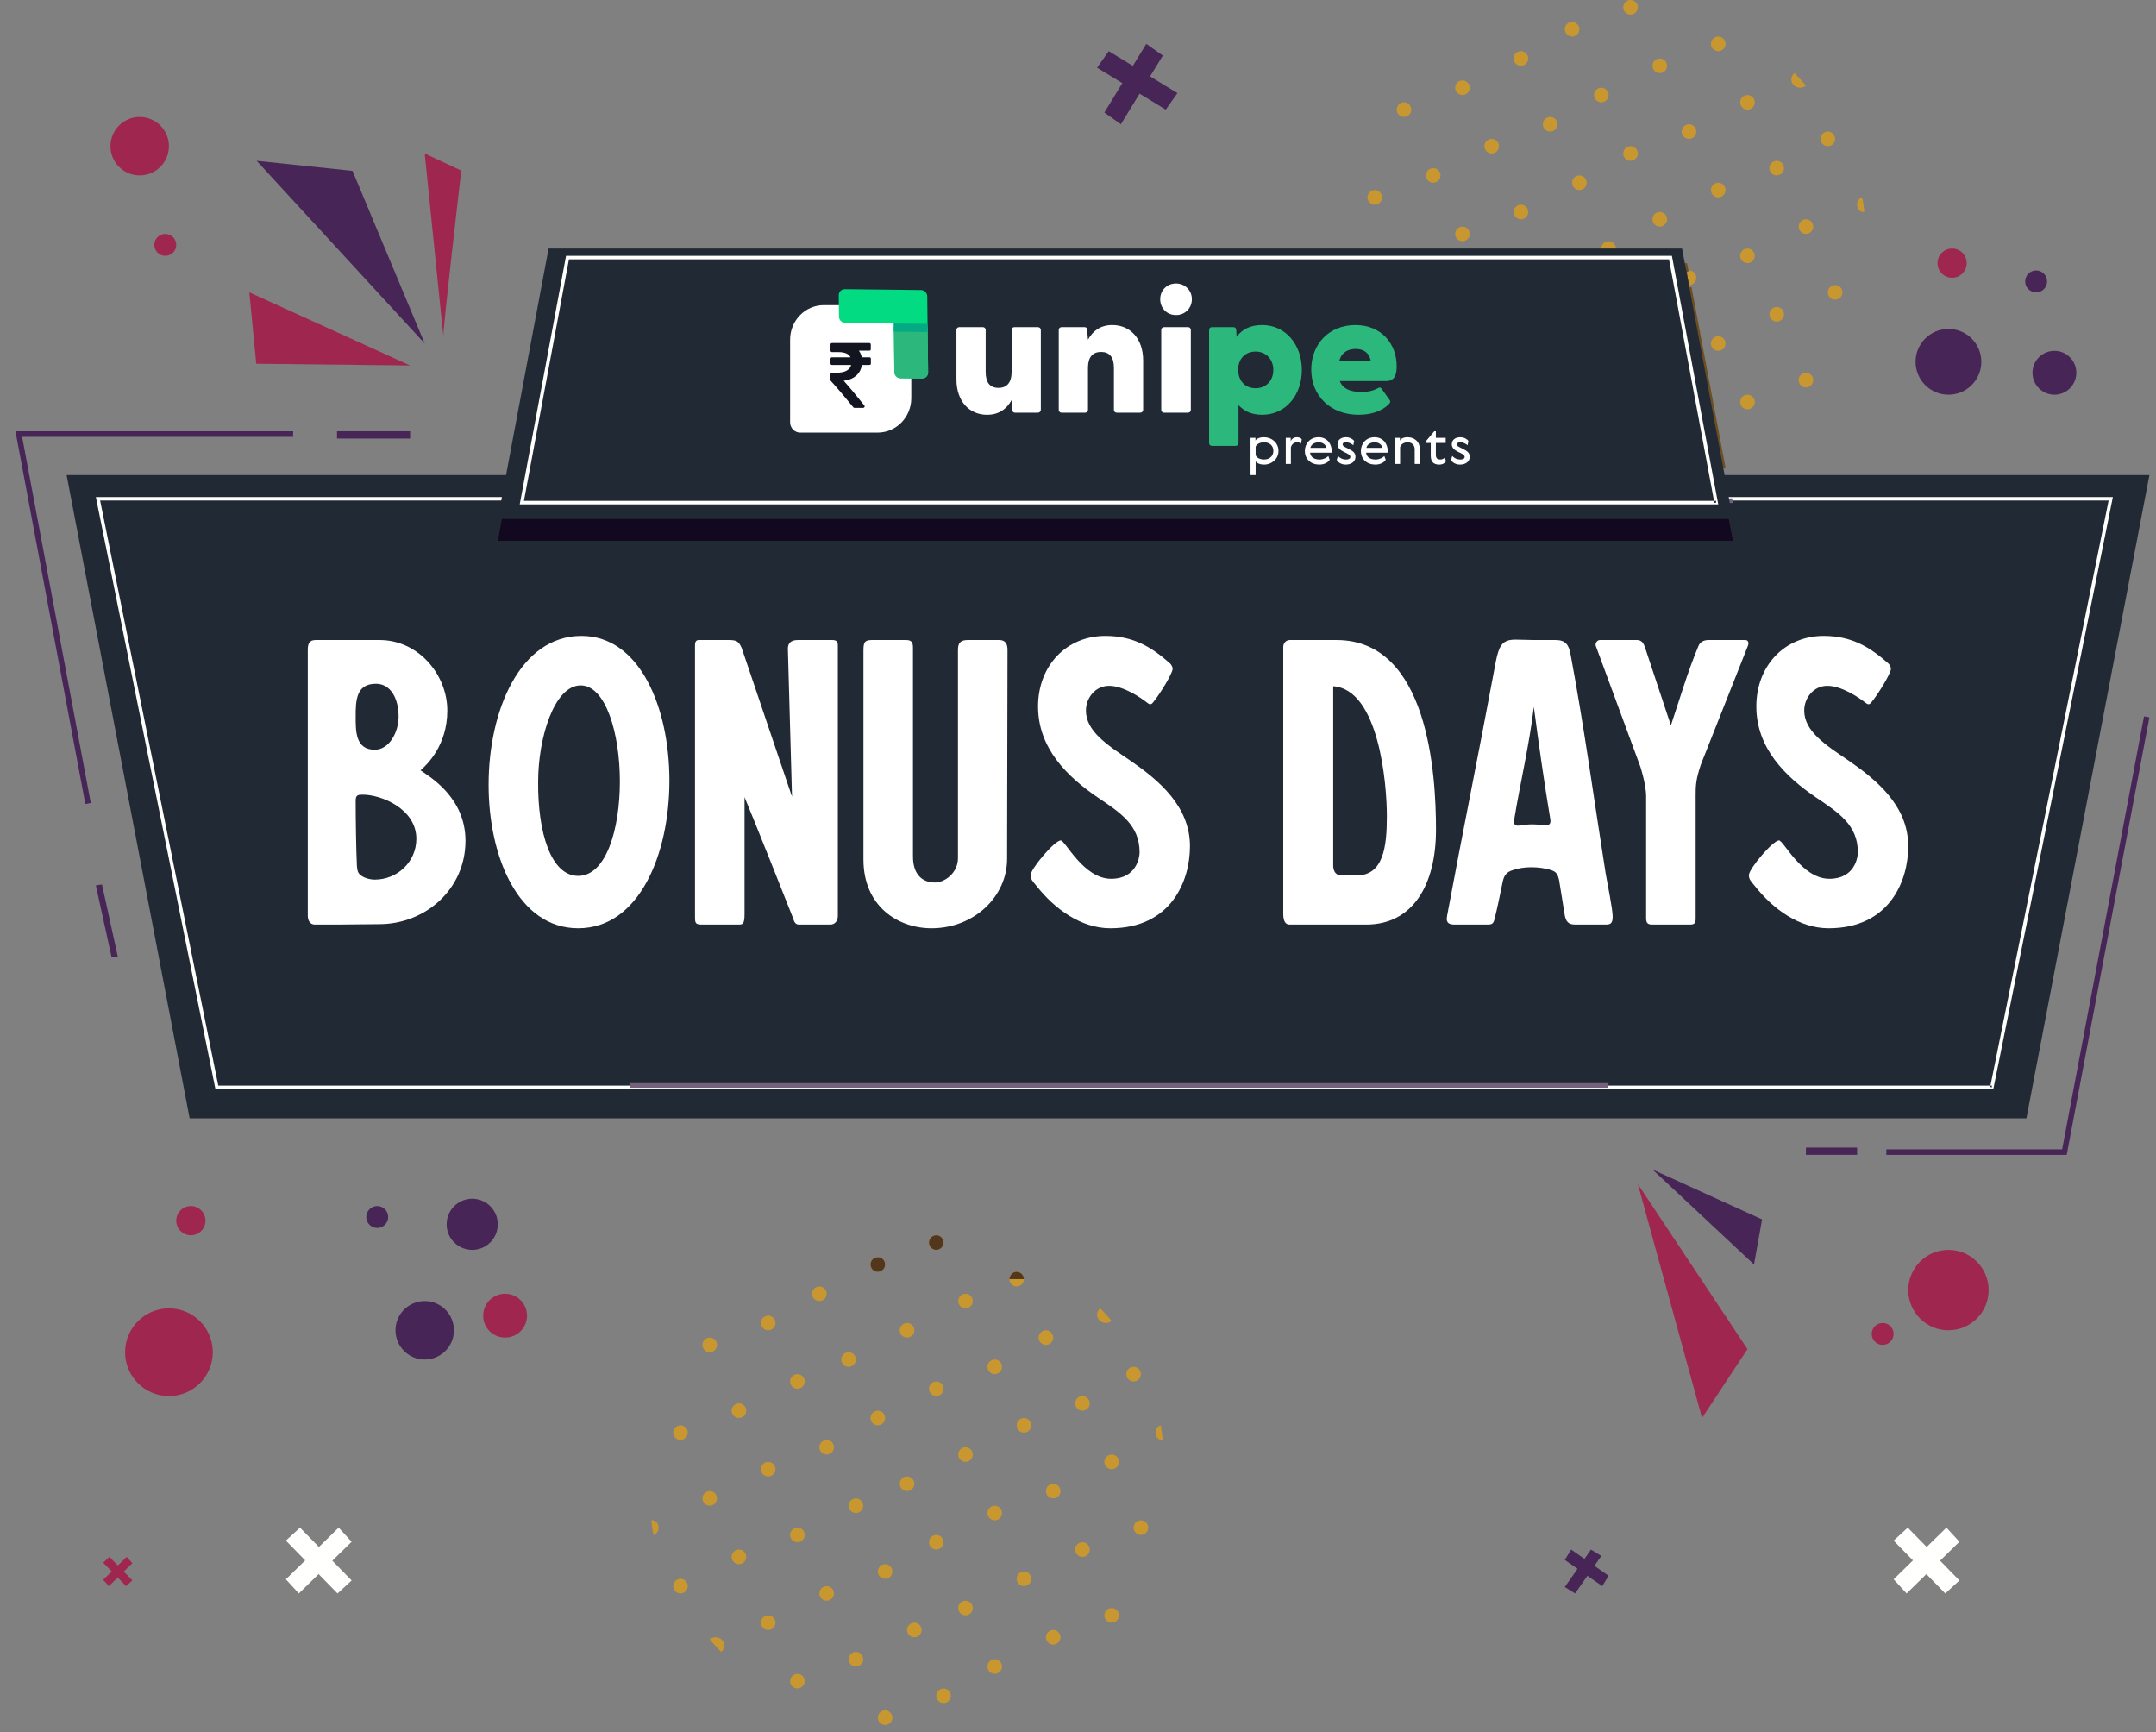 <?xml version="1.0" encoding="UTF-8"?>
<svg width="100%" height="100%" viewBox="0 0 249 200" version="1.1" xmlns="http://www.w3.org/2000/svg" xmlns:xlink="http://www.w3.org/1999/xlink">
    <rect x="0" y="0" width="249" height="200" fill="#808080" stroke="none"/>
    <title>Artboard</title>
    <defs>
        <polygon id="path-1" points="0 0 395 0 395 58.237 0 58.237"></polygon>
    </defs>
    <g id="Artboard" stroke="none" stroke-width="1" fill="none" fill-rule="evenodd">
        <g id="Group-Copy" transform="translate(-113, -0)">
            <path d="M319.979,9.583 C320.217,10.057 320.819,10.261 321.324,10.038 C321.416,9.996 321.499,9.944 321.571,9.882 C321.147,9.387 320.711,8.905 320.259,8.44 C319.904,8.709 319.776,9.179 319.979,9.583" id="Fill-2" fill="#C8972F"></path>
            <path d="M324.866,15.677 C324.667,15.255 324.164,15.074 323.743,15.273 C323.322,15.472 323.141,15.975 323.339,16.396 C323.538,16.817 324.041,16.998 324.463,16.8 C324.884,16.601 325.065,16.098 324.866,15.677" id="Fill-3" fill="#C8972F"></path>
            <path d="M327.546,23.99 C327.687,24.351 328.012,24.536 328.323,24.46 C328.258,23.902 328.176,23.345 328.081,22.788 C328.013,22.8 327.947,22.824 327.883,22.861 C327.531,23.06 327.38,23.566 327.546,23.99" id="Fill-4" fill="#C8972F"></path>
            <path d="M312.206,4.705 C312.007,4.283 311.504,4.102 311.082,4.301 C310.661,4.5 310.481,5.002 310.679,5.424 C310.877,5.845 311.38,6.026 311.802,5.828 C312.224,5.629 312.404,5.126 312.206,4.705" id="Fill-5" fill="#C8972F"></path>
            <path d="M315.582,11.457 C315.383,11.035 314.88,10.854 314.459,11.053 C314.037,11.251 313.857,11.754 314.055,12.176 C314.254,12.598 314.756,12.778 315.178,12.58 C315.6,12.381 315.78,11.878 315.582,11.457" id="Fill-6" fill="#C8972F"></path>
            <path d="M318.958,19.053 C318.759,18.631 318.256,18.45 317.835,18.649 C317.413,18.848 317.232,19.351 317.431,19.772 C317.629,20.193 318.132,20.374 318.554,20.176 C318.975,19.978 319.157,19.474 318.958,19.053" id="Fill-7" fill="#C8972F"></path>
            <path d="M322.334,25.805 C322.135,25.383 321.633,25.203 321.21,25.401 C320.789,25.6 320.609,26.103 320.807,26.525 C321.005,26.946 321.508,27.126 321.93,26.928 C322.352,26.73 322.532,26.227 322.334,25.805" id="Fill-8" fill="#C8972F"></path>
            <path d="M325.71,33.401 C325.511,32.979 325.008,32.799 324.587,32.998 C324.165,33.196 323.985,33.699 324.183,34.12 C324.382,34.542 324.885,34.723 325.306,34.524 C325.728,34.325 325.909,33.823 325.71,33.401" id="Fill-9" fill="#C8972F"></path>
            <path d="M302.078,0.484 C301.879,0.063 301.376,-0.118 300.954,0.081 C300.533,0.279 300.352,0.782 300.551,1.203 C300.75,1.626 301.253,1.806 301.674,1.607 C302.095,1.408 302.276,0.906 302.078,0.484" id="Fill-10" fill="#C8972F"></path>
            <path d="M305.453,7.237 C305.255,6.815 304.752,6.634 304.331,6.833 C303.909,7.031 303.728,7.534 303.927,7.956 C304.126,8.377 304.628,8.558 305.05,8.36 C305.471,8.161 305.652,7.658 305.453,7.237" id="Fill-11" fill="#C8972F"></path>
            <path d="M308.829,14.833 C308.631,14.411 308.128,14.23 307.707,14.429 C307.285,14.628 307.104,15.13 307.303,15.552 C307.501,15.973 308.004,16.154 308.426,15.956 C308.847,15.757 309.028,15.254 308.829,14.833" id="Fill-12" fill="#C8972F"></path>
            <path d="M312.206,21.585 C312.007,21.163 311.504,20.982 311.083,21.181 C310.661,21.38 310.48,21.883 310.679,22.304 C310.878,22.726 311.381,22.907 311.802,22.708 C312.224,22.509 312.404,22.006 312.206,21.585" id="Fill-13" fill="#C8972F"></path>
            <path d="M315.581,29.181 C315.383,28.759 314.88,28.579 314.459,28.777 C314.037,28.976 313.856,29.479 314.055,29.9 C314.254,30.322 314.756,30.502 315.178,30.304 C315.6,30.106 315.78,29.602 315.581,29.181" id="Fill-14" fill="#C8972F"></path>
            <path d="M318.958,35.933 C318.759,35.511 318.256,35.331 317.835,35.529 C317.414,35.728 317.232,36.231 317.431,36.652 C317.63,37.074 318.133,37.255 318.554,37.056 C318.976,36.858 319.157,36.355 318.958,35.933" id="Fill-15" fill="#C8972F"></path>
            <path d="M320.807,44.249 C321.006,44.67 321.509,44.851 321.93,44.652 C322.352,44.454 322.532,43.951 322.334,43.529 C322.135,43.108 321.633,42.927 321.211,43.126 C320.789,43.325 320.608,43.827 320.807,44.249" id="Fill-16" fill="#C8972F"></path>
            <path d="M295.325,3.016 C295.127,2.595 294.624,2.414 294.203,2.613 C293.781,2.811 293.6,3.314 293.798,3.736 C293.997,4.157 294.5,4.338 294.921,4.139 C295.343,3.94 295.524,3.438 295.325,3.016" id="Fill-17" fill="#C8972F"></path>
            <path d="M298.702,10.613 C298.503,10.191 298,10.01 297.579,10.209 C297.156,10.407 296.976,10.91 297.175,11.332 C297.373,11.753 297.876,11.934 298.297,11.735 C298.719,11.537 298.9,11.034 298.702,10.613" id="Fill-18" fill="#C8972F"></path>
            <path d="M302.078,17.365 C301.879,16.943 301.376,16.763 300.954,16.961 C300.533,17.159 300.352,17.662 300.551,18.084 C300.749,18.506 301.252,18.686 301.674,18.488 C302.095,18.289 302.276,17.786 302.078,17.365" id="Fill-19" fill="#C8972F"></path>
            <path d="M305.453,24.961 C305.255,24.539 304.752,24.359 304.331,24.557 C303.909,24.756 303.728,25.259 303.927,25.68 C304.125,26.102 304.628,26.283 305.049,26.084 C305.471,25.885 305.652,25.382 305.453,24.961" id="Fill-20" fill="#C8972F"></path>
            <path d="M308.83,31.713 C308.631,31.291 308.128,31.111 307.706,31.309 C307.285,31.508 307.104,32.011 307.303,32.432 C307.501,32.854 308.004,33.035 308.426,32.836 C308.847,32.637 309.028,32.135 308.83,31.713" id="Fill-21" fill="#C8972F"></path>
            <path d="M312.206,39.309 C312.007,38.888 311.504,38.707 311.082,38.905 C310.661,39.104 310.481,39.607 310.679,40.028 C310.878,40.45 311.38,40.631 311.802,40.432 C312.223,40.233 312.404,39.73 312.206,39.309" id="Fill-22" fill="#C8972F"></path>
            <path d="M314.055,46.781 C314.254,47.202 314.756,47.383 315.177,47.184 C315.6,46.986 315.78,46.483 315.582,46.062 C315.383,45.64 314.88,45.459 314.459,45.657 C314.037,45.856 313.857,46.359 314.055,46.781" id="Fill-23" fill="#C8972F"></path>
            <path d="M289.417,6.392 C289.218,5.971 288.715,5.79 288.294,5.989 C287.873,6.187 287.692,6.69 287.891,7.112 C288.089,7.534 288.592,7.714 289.014,7.516 C289.435,7.317 289.616,6.814 289.417,6.392" id="Fill-24" fill="#C8972F"></path>
            <path d="M292.793,13.989 C292.595,13.567 292.092,13.386 291.671,13.585 C291.249,13.784 291.068,14.286 291.266,14.708 C291.465,15.13 291.968,15.31 292.39,15.111 C292.812,14.913 292.992,14.41 292.793,13.989" id="Fill-25" fill="#C8972F"></path>
            <path d="M296.169,20.74 C295.971,20.319 295.468,20.139 295.047,20.337 C294.625,20.535 294.444,21.038 294.643,21.46 C294.841,21.882 295.344,22.063 295.766,21.864 C296.187,21.665 296.368,21.162 296.169,20.74" id="Fill-26" fill="#C8972F"></path>
            <path d="M299.545,28.337 C299.347,27.916 298.844,27.735 298.422,27.933 C298.001,28.131 297.82,28.635 298.019,29.056 C298.217,29.478 298.72,29.659 299.142,29.46 C299.564,29.261 299.744,28.758 299.545,28.337" id="Fill-27" fill="#C8972F"></path>
            <path d="M302.921,35.089 C302.723,34.667 302.22,34.487 301.799,34.685 C301.377,34.884 301.196,35.387 301.395,35.808 C301.594,36.23 302.096,36.411 302.518,36.212 C302.94,36.013 303.12,35.511 302.921,35.089" id="Fill-28" fill="#C8972F"></path>
            <path d="M306.297,42.685 C306.1,42.264 305.597,42.083 305.175,42.281 C304.753,42.48 304.572,42.983 304.771,43.404 C304.97,43.826 305.472,44.007 305.894,43.808 C306.315,43.609 306.496,43.107 306.297,42.685" id="Fill-29" fill="#C8972F"></path>
            <path d="M308.147,50.156 C308.345,50.578 308.848,50.759 309.27,50.561 C309.692,50.362 309.872,49.859 309.673,49.438 C309.475,49.016 308.973,48.835 308.551,49.033 C308.129,49.232 307.948,49.735 308.147,50.156" id="Fill-30" fill="#C8972F"></path>
            <path d="M282.665,9.768 C282.467,9.347 281.963,9.166 281.542,9.365 C281.12,9.563 280.94,10.066 281.138,10.488 C281.337,10.909 281.839,11.09 282.261,10.892 C282.683,10.693 282.864,10.19 282.665,9.768" id="Fill-31" fill="#C8972F"></path>
            <path d="M286.041,16.521 C285.842,16.099 285.34,15.918 284.918,16.117 C284.497,16.315 284.316,16.818 284.515,17.24 C284.712,17.662 285.215,17.842 285.637,17.643 C286.059,17.445 286.24,16.942 286.041,16.521" id="Fill-32" fill="#C8972F"></path>
            <path d="M289.417,24.117 C289.218,23.695 288.715,23.515 288.294,23.713 C287.872,23.912 287.692,24.414 287.89,24.836 C288.089,25.258 288.592,25.439 289.013,25.24 C289.435,25.041 289.616,24.539 289.417,24.117" id="Fill-33" fill="#C8972F"></path>
            <path d="M292.793,30.868 C292.595,30.447 292.092,30.267 291.67,30.465 C291.248,30.664 291.068,31.166 291.267,31.588 C291.465,32.01 291.967,32.191 292.389,31.992 C292.811,31.793 292.992,31.291 292.793,30.868" id="Fill-34" fill="#C8972F"></path>
            <path d="M296.169,38.465 C295.97,38.044 295.468,37.863 295.046,38.061 C294.625,38.26 294.444,38.763 294.643,39.184 C294.841,39.606 295.344,39.787 295.765,39.588 C296.187,39.389 296.368,38.886 296.169,38.465" id="Fill-35" fill="#C8972F"></path>
            <path d="M299.546,45.218 C299.347,44.796 298.844,44.615 298.423,44.813 C298.001,45.012 297.82,45.515 298.019,45.937 C298.218,46.358 298.721,46.539 299.142,46.34 C299.563,46.142 299.744,45.639 299.546,45.218" id="Fill-36" fill="#C8972F"></path>
            <path d="M301.395,53.533 C301.594,53.954 302.096,54.135 302.518,53.937 C302.939,53.738 303.12,53.235 302.921,52.813 C302.723,52.392 302.22,52.211 301.798,52.41 C301.377,52.608 301.196,53.111 301.395,53.533" id="Fill-37" fill="#C8972F"></path>
            <path d="M275.913,12.3 C275.714,11.879 275.212,11.698 274.791,11.897 C274.368,12.096 274.187,12.598 274.386,13.02 C274.585,13.442 275.088,13.622 275.509,13.423 C275.931,13.225 276.111,12.723 275.913,12.3" id="Fill-38" fill="#C8972F"></path>
            <path d="M279.289,19.897 C279.09,19.475 278.588,19.294 278.166,19.493 C277.745,19.692 277.564,20.194 277.762,20.616 C277.961,21.037 278.464,21.218 278.886,21.02 C279.307,20.821 279.487,20.318 279.289,19.897" id="Fill-39" fill="#C8972F"></path>
            <path d="M282.665,26.649 C282.466,26.228 281.964,26.047 281.542,26.245 C281.121,26.444 280.94,26.947 281.138,27.368 C281.337,27.79 281.84,27.97 282.261,27.772 C282.683,27.573 282.864,27.071 282.665,26.649" id="Fill-40" fill="#C8972F"></path>
            <path d="M286.041,34.245 C285.842,33.824 285.34,33.643 284.919,33.841 C284.497,34.04 284.316,34.543 284.515,34.965 C284.713,35.386 285.216,35.567 285.638,35.368 C286.059,35.169 286.24,34.667 286.041,34.245" id="Fill-41" fill="#C8972F"></path>
            <path d="M289.417,40.997 C289.219,40.576 288.716,40.395 288.294,40.594 C287.873,40.792 287.692,41.295 287.89,41.717 C288.089,42.138 288.592,42.319 289.014,42.12 C289.435,41.921 289.616,41.419 289.417,40.997" id="Fill-42" fill="#C8972F"></path>
            <path d="M292.793,48.593 C292.595,48.172 292.092,47.991 291.671,48.19 C291.249,48.388 291.068,48.891 291.266,49.312 C291.465,49.734 291.968,49.915 292.389,49.716 C292.812,49.518 292.992,49.015 292.793,48.593" id="Fill-43" fill="#C8972F"></path>
            <path d="M294.642,56.065 C294.841,56.486 295.344,56.667 295.766,56.469 C296.187,56.27 296.368,55.767 296.169,55.346 C295.971,54.924 295.468,54.743 295.047,54.942 C294.625,55.141 294.444,55.644 294.642,56.065" id="Fill-44" fill="#C8972F"></path>
            <path d="M272.537,22.429 C272.338,22.007 271.835,21.827 271.414,22.025 C270.992,22.224 270.811,22.727 271.01,23.148 C271.209,23.569 271.711,23.75 272.133,23.552 C272.554,23.353 272.736,22.851 272.537,22.429" id="Fill-45" fill="#C8972F"></path>
            <path d="M275.913,30.025 C275.714,29.603 275.212,29.423 274.789,29.621 C274.368,29.82 274.188,30.322 274.387,30.744 C274.585,31.166 275.088,31.346 275.509,31.148 C275.931,30.949 276.111,30.447 275.913,30.025" id="Fill-46" fill="#C8972F"></path>
            <path d="M279.289,36.777 C279.09,36.356 278.587,36.175 278.166,36.373 C277.744,36.572 277.564,37.075 277.762,37.496 C277.961,37.918 278.464,38.099 278.885,37.9 C279.307,37.702 279.488,37.199 279.289,36.777" id="Fill-47" fill="#C8972F"></path>
            <path d="M282.665,44.373 C282.467,43.952 281.964,43.771 281.542,43.97 C281.12,44.168 280.94,44.671 281.139,45.093 C281.337,45.514 281.84,45.695 282.261,45.496 C282.683,45.298 282.864,44.795 282.665,44.373" id="Fill-48" fill="#C8972F"></path>
            <path d="M286.041,51.125 C285.842,50.704 285.34,50.523 284.918,50.722 C284.497,50.92 284.316,51.423 284.515,51.845 C284.713,52.266 285.216,52.447 285.637,52.248 C286.059,52.049 286.24,51.547 286.041,51.125" id="Fill-49" fill="#C8972F"></path>
            <path d="M270.018,33.403 C269.878,33.041 269.552,32.857 269.241,32.934 C269.307,33.492 269.388,34.048 269.484,34.605 C269.551,34.593 269.617,34.569 269.682,34.533 C270.034,34.332 270.184,33.827 270.018,33.403" id="Fill-50" fill="#C8972F"></path>
            <path d="M273.381,40.153 C273.182,39.732 272.68,39.551 272.258,39.75 C271.837,39.948 271.655,40.451 271.854,40.873 C272.053,41.294 272.556,41.475 272.977,41.276 C273.399,41.078 273.58,40.575 273.381,40.153" id="Fill-51" fill="#C8972F"></path>
            <path d="M276.741,47.81 C276.504,47.336 275.902,47.132 275.397,47.356 C275.305,47.396 275.222,47.449 275.15,47.51 C275.572,48.006 276.01,48.488 276.462,48.953 C276.816,48.685 276.944,48.214 276.741,47.81" id="Fill-52" fill="#C8972F"></path>
            <path d="M239.798,152.222 C240.035,152.697 240.636,152.9 241.141,152.676 C241.234,152.636 241.316,152.583 241.389,152.521 C240.966,152.026 240.529,151.544 240.077,151.079 C239.722,151.348 239.595,151.818 239.798,152.222" id="Fill-53" fill="#C8972F"></path>
            <path d="M244.684,158.316 C244.486,157.894 243.983,157.713 243.562,157.912 C243.14,158.11 242.959,158.613 243.158,159.035 C243.356,159.456 243.859,159.637 244.281,159.439 C244.702,159.24 244.883,158.737 244.684,158.316" id="Fill-54" fill="#C8972F"></path>
            <path d="M246.52,165.785 C246.661,166.147 246.986,166.331 247.297,166.254 C247.232,165.697 247.15,165.14 247.055,164.583 C246.988,164.595 246.921,164.619 246.857,164.656 C246.505,164.855 246.355,165.361 246.52,165.785" id="Fill-55" fill="#C8972F"></path>
            <path d="M231.18,147.343 C230.981,146.922 230.479,146.741 230.057,146.94 C229.635,147.138 229.455,147.641 229.653,148.063 C229.852,148.484 230.355,148.665 230.776,148.466 C231.198,148.267 231.379,147.765 231.18,147.343" id="Fill-56" fill="#C8972F"></path>
            <path d="M234.556,154.096 C234.357,153.674 233.855,153.493 233.433,153.692 C233.011,153.891 232.831,154.393 233.03,154.815 C233.228,155.237 233.73,155.417 234.153,155.219 C234.574,155.02 234.755,154.517 234.556,154.096" id="Fill-57" fill="#C8972F"></path>
            <path d="M238.776,161.692 C238.577,161.27 238.075,161.09 237.653,161.288 C237.232,161.486 237.051,161.989 237.249,162.411 C237.448,162.833 237.951,163.013 238.372,162.815 C238.794,162.616 238.975,162.113 238.776,161.692" id="Fill-58" fill="#C8972F"></path>
            <path d="M242.152,168.444 C241.954,168.022 241.451,167.842 241.029,168.04 C240.607,168.238 240.427,168.741 240.625,169.162 C240.824,169.585 241.327,169.766 241.749,169.567 C242.17,169.368 242.351,168.865 242.152,168.444" id="Fill-59" fill="#C8972F"></path>
            <path d="M245.528,176.04 C245.329,175.618 244.827,175.437 244.405,175.636 C243.984,175.835 243.803,176.338 244.002,176.759 C244.2,177.18 244.703,177.362 245.125,177.163 C245.546,176.964 245.727,176.462 245.528,176.04" id="Fill-60" fill="#C8972F"></path>
            <path d="M221.896,143.123 C221.697,142.702 221.194,142.521 220.773,142.72 C220.351,142.918 220.171,143.421 220.369,143.842 C220.567,144.264 221.07,144.445 221.492,144.246 C221.914,144.047 222.094,143.545 221.896,143.123" id="Fill-61" fill="#C8972F"></path>
            <path d="M225.272,149.876 C225.073,149.454 224.57,149.273 224.149,149.472 C223.727,149.67 223.547,150.173 223.745,150.595 C223.944,151.016 224.447,151.197 224.868,150.999 C225.29,150.8 225.471,150.297 225.272,149.876" id="Fill-62" fill="#C8972F"></path>
            <path d="M228.648,157.472 C228.449,157.05 227.946,156.869 227.525,157.068 C227.103,157.266 226.923,157.769 227.121,158.191 C227.32,158.613 227.823,158.793 228.244,158.595 C228.666,158.396 228.847,157.894 228.648,157.472" id="Fill-63" fill="#C8972F"></path>
            <path d="M232.024,164.224 C231.825,163.802 231.322,163.622 230.901,163.82 C230.479,164.018 230.299,164.521 230.498,164.943 C230.696,165.365 231.198,165.545 231.62,165.347 C232.042,165.148 232.223,164.645 232.024,164.224" id="Fill-64" fill="#C8972F"></path>
            <path d="M235.4,171.82 C235.202,171.398 234.699,171.218 234.277,171.416 C233.855,171.614 233.675,172.117 233.873,172.539 C234.072,172.961 234.575,173.141 234.996,172.943 C235.418,172.744 235.599,172.241 235.4,171.82" id="Fill-65" fill="#C8972F"></path>
            <path d="M238.776,178.572 C238.578,178.15 238.075,177.97 237.653,178.168 C237.232,178.367 237.051,178.87 237.25,179.291 C237.448,179.713 237.951,179.894 238.373,179.695 C238.794,179.496 238.975,178.993 238.776,178.572" id="Fill-66" fill="#C8972F"></path>
            <path d="M240.626,186.888 C240.824,187.309 241.327,187.49 241.748,187.291 C242.17,187.093 242.351,186.589 242.152,186.168 C241.954,185.747 241.451,185.566 241.029,185.764 C240.608,185.963 240.427,186.466 240.626,186.888" id="Fill-67" fill="#C8972F"></path>
            <path d="M215.144,145.655 C214.945,145.233 214.442,145.053 214.021,145.252 C213.599,145.451 213.418,145.953 213.617,146.374 C213.816,146.796 214.318,146.977 214.74,146.778 C215.161,146.58 215.342,146.077 215.144,145.655" id="Fill-68" fill="#C8972F"></path>
            <path d="M218.52,153.251 C218.321,152.83 217.818,152.649 217.397,152.848 C216.975,153.047 216.795,153.549 216.993,153.971 C217.191,154.392 217.694,154.573 218.116,154.374 C218.538,154.176 218.719,153.673 218.52,153.251" id="Fill-69" fill="#C8972F"></path>
            <path d="M221.896,160.004 C221.697,159.582 221.194,159.401 220.773,159.6 C220.351,159.798 220.17,160.301 220.369,160.723 C220.568,161.145 221.071,161.325 221.492,161.126 C221.914,160.927 222.095,160.425 221.896,160.004" id="Fill-70" fill="#C8972F"></path>
            <path d="M225.272,167.6 C225.073,167.179 224.571,166.997 224.149,167.196 C223.727,167.394 223.546,167.897 223.745,168.319 C223.944,168.741 224.446,168.922 224.868,168.723 C225.29,168.524 225.47,168.022 225.272,167.6" id="Fill-71" fill="#C8972F"></path>
            <path d="M228.648,174.352 C228.449,173.93 227.947,173.75 227.525,173.948 C227.104,174.147 226.923,174.65 227.121,175.071 C227.32,175.493 227.823,175.673 228.244,175.475 C228.666,175.276 228.847,174.774 228.648,174.352" id="Fill-72" fill="#C8972F"></path>
            <path d="M232.024,181.948 C231.826,181.526 231.323,181.346 230.901,181.545 C230.479,181.743 230.299,182.245 230.498,182.667 C230.696,183.089 231.199,183.27 231.62,183.071 C232.042,182.872 232.223,182.37 232.024,181.948" id="Fill-73" fill="#C8972F"></path>
            <path d="M233.874,189.419 C234.072,189.841 234.575,190.022 234.996,189.823 C235.418,189.624 235.599,189.121 235.4,188.7 C235.202,188.279 234.699,188.098 234.277,188.296 C233.856,188.495 233.675,188.998 233.874,189.419" id="Fill-74" fill="#C8972F"></path>
            <path d="M208.392,149.031 C208.193,148.61 207.69,148.429 207.269,148.628 C206.847,148.826 206.666,149.329 206.865,149.75 C207.063,150.172 207.566,150.353 207.988,150.155 C208.409,149.956 208.59,149.453 208.392,149.031" id="Fill-75" fill="#C8972F"></path>
            <path d="M211.767,156.627 C211.569,156.206 211.067,156.025 210.645,156.224 C210.223,156.423 210.042,156.925 210.241,157.347 C210.44,157.768 210.942,157.949 211.364,157.75 C211.786,157.552 211.966,157.049 211.767,156.627" id="Fill-76" fill="#C8972F"></path>
            <path d="M215.144,163.38 C214.945,162.958 214.442,162.777 214.021,162.976 C213.599,163.175 213.418,163.677 213.617,164.099 C213.816,164.521 214.318,164.701 214.74,164.502 C215.162,164.304 215.342,163.801 215.144,163.38" id="Fill-77" fill="#C8972F"></path>
            <path d="M218.52,170.976 C218.321,170.555 217.818,170.373 217.397,170.572 C216.975,170.771 216.794,171.274 216.993,171.695 C217.192,172.117 217.695,172.298 218.116,172.099 C218.538,171.9 218.718,171.398 218.52,170.976" id="Fill-78" fill="#C8972F"></path>
            <path d="M221.896,177.728 C221.697,177.307 221.195,177.126 220.773,177.324 C220.351,177.522 220.171,178.025 220.369,178.447 C220.568,178.869 221.071,179.049 221.492,178.851 C221.914,178.653 222.094,178.15 221.896,177.728" id="Fill-79" fill="#C8972F"></path>
            <path d="M225.272,185.324 C225.073,184.903 224.571,184.722 224.149,184.921 C223.727,185.118 223.546,185.621 223.745,186.043 C223.944,186.465 224.447,186.646 224.868,186.447 C225.29,186.248 225.471,185.746 225.272,185.324" id="Fill-80" fill="#C8972F"></path>
            <path d="M227.121,192.795 C227.32,193.217 227.823,193.398 228.244,193.199 C228.666,193 228.846,192.498 228.648,192.076 C228.45,191.654 227.947,191.474 227.525,191.673 C227.103,191.871 226.923,192.374 227.121,192.795" id="Fill-81" fill="#C8972F"></path>
            <path d="M202.484,152.407 C202.285,151.985 201.782,151.805 201.36,152.004 C200.939,152.202 200.758,152.705 200.957,153.126 C201.155,153.548 201.658,153.729 202.079,153.531 C202.502,153.332 202.682,152.829 202.484,152.407" id="Fill-82" fill="#C8972F"></path>
            <path d="M205.86,159.159 C205.661,158.738 205.158,158.557 204.737,158.756 C204.315,158.955 204.134,159.458 204.333,159.879 C204.532,160.3 205.034,160.481 205.456,160.283 C205.877,160.084 206.058,159.581 205.86,159.159" id="Fill-83" fill="#C8972F"></path>
            <path d="M209.235,166.755 C209.037,166.334 208.534,166.154 208.113,166.352 C207.691,166.551 207.51,167.054 207.709,167.475 C207.908,167.896 208.41,168.077 208.832,167.879 C209.253,167.68 209.434,167.177 209.235,166.755" id="Fill-84" fill="#C8972F"></path>
            <path d="M212.612,173.508 C212.413,173.086 211.91,172.906 211.489,173.104 C211.067,173.303 210.886,173.805 211.085,174.228 C211.284,174.649 211.787,174.83 212.208,174.631 C212.63,174.432 212.81,173.929 212.612,173.508" id="Fill-85" fill="#C8972F"></path>
            <path d="M215.988,181.104 C215.79,180.683 215.287,180.502 214.865,180.7 C214.443,180.899 214.262,181.402 214.461,181.823 C214.66,182.245 215.163,182.426 215.584,182.227 C216.005,182.029 216.186,181.526 215.988,181.104" id="Fill-86" fill="#C8972F"></path>
            <path d="M219.364,187.856 C219.165,187.435 218.663,187.254 218.24,187.453 C217.819,187.651 217.639,188.154 217.837,188.575 C218.036,188.997 218.538,189.178 218.96,188.979 C219.382,188.781 219.563,188.278 219.364,187.856" id="Fill-87" fill="#C8972F"></path>
            <path d="M221.213,196.171 C221.411,196.593 221.914,196.774 222.336,196.575 C222.758,196.377 222.939,195.874 222.74,195.452 C222.541,195.031 222.038,194.85 221.617,195.049 C221.195,195.248 221.015,195.75 221.213,196.171" id="Fill-88" fill="#C8972F"></path>
            <path d="M195.731,154.94 C195.532,154.518 195.03,154.337 194.608,154.536 C194.187,154.734 194.006,155.237 194.205,155.659 C194.403,156.08 194.906,156.261 195.328,156.063 C195.749,155.864 195.93,155.361 195.731,154.94" id="Fill-89" fill="#C8972F"></path>
            <path d="M199.108,162.536 C198.909,162.114 198.406,161.933 197.985,162.132 C197.563,162.331 197.382,162.833 197.58,163.255 C197.779,163.676 198.282,163.857 198.703,163.659 C199.125,163.46 199.306,162.957 199.108,162.536" id="Fill-90" fill="#C8972F"></path>
            <path d="M202.483,169.288 C202.285,168.866 201.782,168.685 201.36,168.884 C200.939,169.083 200.758,169.586 200.957,170.007 C201.156,170.428 201.658,170.609 202.08,170.411 C202.501,170.212 202.682,169.71 202.483,169.288" id="Fill-91" fill="#C8972F"></path>
            <path d="M205.859,176.884 C205.661,176.462 205.158,176.281 204.736,176.48 C204.315,176.679 204.134,177.182 204.333,177.603 C204.531,178.025 205.034,178.205 205.456,178.007 C205.877,177.808 206.058,177.305 205.859,176.884" id="Fill-92" fill="#C8972F"></path>
            <path d="M209.236,183.636 C209.037,183.215 208.534,183.034 208.113,183.232 C207.691,183.431 207.51,183.934 207.709,184.356 C207.907,184.777 208.411,184.958 208.832,184.759 C209.253,184.561 209.434,184.058 209.236,183.636" id="Fill-93" fill="#C8972F"></path>
            <path d="M212.611,191.232 C212.413,190.811 211.911,190.63 211.489,190.828 C211.067,191.027 210.886,191.53 211.085,191.952 C211.284,192.373 211.786,192.554 212.208,192.355 C212.63,192.157 212.81,191.654 212.611,191.232" id="Fill-94" fill="#C8972F"></path>
            <path d="M214.461,198.704 C214.659,199.125 215.162,199.306 215.584,199.107 C216.005,198.909 216.186,198.406 215.988,197.984 C215.789,197.563 215.286,197.382 214.864,197.581 C214.443,197.779 214.262,198.281 214.461,198.704" id="Fill-95" fill="#C8972F"></path>
            <path d="M192.355,165.068 C192.157,164.646 191.654,164.465 191.232,164.664 C190.811,164.863 190.63,165.365 190.828,165.787 C191.027,166.208 191.53,166.39 191.951,166.191 C192.373,165.992 192.554,165.489 192.355,165.068" id="Fill-96" fill="#C8972F"></path>
            <path d="M195.731,172.664 C195.533,172.242 195.03,172.061 194.609,172.26 C194.186,172.459 194.006,172.962 194.205,173.383 C194.403,173.804 194.906,173.986 195.328,173.787 C195.749,173.588 195.93,173.085 195.731,172.664" id="Fill-97" fill="#C8972F"></path>
            <path d="M199.107,179.416 C198.909,178.995 198.406,178.813 197.984,179.012 C197.563,179.211 197.382,179.714 197.581,180.135 C197.779,180.556 198.282,180.738 198.704,180.539 C199.125,180.34 199.306,179.838 199.107,179.416" id="Fill-98" fill="#C8972F"></path>
            <path d="M202.484,187.013 C202.285,186.591 201.782,186.41 201.36,186.609 C200.939,186.807 200.758,187.31 200.957,187.732 C201.155,188.153 201.658,188.334 202.08,188.135 C202.501,187.936 202.682,187.434 202.484,187.013" id="Fill-99" fill="#C8972F"></path>
            <path d="M205.86,193.764 C205.661,193.342 205.158,193.162 204.737,193.361 C204.315,193.559 204.134,194.062 204.333,194.484 C204.532,194.905 205.034,195.086 205.456,194.887 C205.877,194.689 206.058,194.186 205.86,193.764" id="Fill-100" fill="#C8972F"></path>
            <path d="M188.992,176.042 C188.852,175.68 188.526,175.496 188.216,175.573 C188.281,176.131 188.363,176.688 188.458,177.244 C188.525,177.232 188.592,177.209 188.656,177.172 C189.007,176.972 189.158,176.466 188.992,176.042" id="Fill-101" fill="#C8972F"></path>
            <path d="M192.355,182.792 C192.156,182.371 191.653,182.19 191.232,182.388 C190.811,182.587 190.63,183.09 190.828,183.511 C191.027,183.932 191.53,184.114 191.951,183.915 C192.373,183.717 192.554,183.214 192.355,182.792" id="Fill-102" fill="#C8972F"></path>
            <path d="M196.559,189.605 C196.322,189.131 195.72,188.927 195.215,189.151 C195.123,189.191 195.04,189.244 194.968,189.305 C195.391,189.801 195.828,190.282 196.28,190.748 C196.634,190.479 196.762,190.009 196.559,189.605" id="Fill-103" fill="#C8972F"></path>
            <polyline id="Fill-104" fill="#212A34" points="347.033 129.135 134.901 129.135 120.694 54.861 361.239 54.861 347.033 129.135"></polyline>
            <g id="Bonus-Days" transform="translate(148.547, 73.429)" fill="#FFFFFF" fill-rule="nonzero">
                <path d="M8.296,0.476 L0.906,0.476 C0.143,0.476 0,0.952 0,1.619 C0,10.285 0,18.809 0,27.475 C0,29.047 0,30.761 0,32.332 C0,32.808 0.238,33.332 0.81,33.332 C1.669,33.332 2.336,33.332 3.337,33.332 C4.958,33.332 6.627,33.285 8.248,33.285 C13.588,33.285 18.212,29.237 18.212,23.666 C18.212,18.666 14.112,16.285 13.016,15.523 C13.731,14.904 16.114,12.666 16.114,8.619 C16.114,4.476 12.777,0.476 8.296,0.476 Z M7.724,13.142 C5.483,13.142 5.53,10.952 5.53,9.285 C5.53,7.476 5.578,5.524 7.867,5.524 C9.583,5.524 10.489,7.238 10.489,9.333 C10.489,11 9.488,13.142 7.724,13.142 Z M5.53,19.047 C5.53,18.38 5.769,18.333 6.341,18.333 C8.534,18.333 12.539,19.999 12.539,23.428 C12.539,26.094 10.346,28.142 7.724,28.142 C7.247,28.142 6.675,27.999 6.293,27.761 C5.769,27.475 5.721,27.094 5.673,26.57 C5.578,24.618 5.53,20.999 5.53,19.047 Z" id="Shape"></path>
                <path d="M31.228,33.761 C38.284,33.761 41.764,25.19 41.764,16.714 C41.764,8.333 38.379,0 31.609,0 C24.505,0 20.882,8.619 20.882,17.19 C20.882,25.523 24.315,33.761 31.228,33.761 Z M31.514,5.714 C34.422,5.714 36.043,11.285 36.043,16.809 C36.043,22.285 34.47,27.713 31.228,27.713 C28.081,27.713 26.556,22.713 26.603,16.857 C26.603,11.761 28.463,5.714 31.514,5.714 Z" id="Shape"></path>
                <path d="M60.358,33.332 C60.882,33.332 61.216,32.904 61.216,32.332 C61.216,29.38 61.216,26.38 61.216,23.428 L61.216,1.095 C61.216,0.619 61.025,0.476 60.548,0.476 C59.595,0.476 57.545,0.476 56.591,0.476 C55.781,0.476 55.447,0.857 55.447,1.476 L55.924,18.571 L50.107,1.381 C49.774,0.667 49.583,0.476 48.629,0.476 C47.676,0.476 46.103,0.476 45.149,0.476 C44.768,0.476 44.72,0.809 44.72,1.095 L44.72,32.427 C44.72,33.189 44.768,33.332 45.578,33.332 C45.817,33.332 49.392,33.332 49.631,33.332 C50.203,33.332 50.441,33.38 50.441,32.094 L50.441,18.618 C51.728,21.714 55.352,30.808 56.019,32.523 C56.162,32.951 56.258,33.332 56.734,33.332 C58.165,33.332 59.118,33.332 60.358,33.332 Z" id="Path"></path>
                <path d="M75.09,25.666 C75.09,27.332 73.612,28.475 72.42,28.475 C71.037,28.475 69.893,27.618 69.893,25.475 C69.893,18.285 69.893,9.428 69.893,1.381 C69.893,0.762 69.75,0.476 69.082,0.476 C67.652,0.476 66.556,0.476 65.125,0.476 C64.22,0.476 64.172,0.857 64.172,1.809 L64.172,25.809 C64.172,31.237 68.177,33.761 72.038,33.761 C76.949,33.761 80.763,30.094 80.763,25.761 C80.763,17.714 80.811,9.666 80.811,1.619 C80.811,1 80.62,0.476 79.857,0.476 C78.57,0.476 77.521,0.476 76.234,0.476 C75.376,0.476 75.09,0.809 75.09,1.619 C75.09,9.571 75.09,17.714 75.09,25.666 Z" id="Path"></path>
                <path d="M84.339,8.143 C84.339,12.952 87.676,16.238 91.252,18.666 C93.874,20.428 96.067,21.856 96.067,24.999 C96.067,25.523 95.733,28.047 92.777,28.047 C89.583,28.047 87.485,23.618 86.961,23.618 C86.246,23.618 83.481,26.904 83.481,27.618 C83.481,28.094 83.671,28.285 84.148,28.856 C86.246,31.523 89.297,33.761 92.682,33.761 C99.69,33.761 101.884,28.332 101.884,24.285 C101.884,19.618 98.213,16.618 94.971,14.38 C92.301,12.571 89.869,11 89.869,8.619 C89.869,7.143 90.966,5.762 92.539,5.762 C94.208,5.762 96.21,7.143 96.878,7.666 C97.164,7.904 97.354,8 97.593,7.714 C98.356,6.809 99.881,4.333 99.881,3.809 C99.881,3.571 99.738,3.333 99.595,3.19 C97.497,1.333 95.4,0 92.11,0 C87.628,0 84.339,3.428 84.339,8.143 Z" id="Path"></path>
                <path d="M118.809,0.476 C117.76,0.476 114.613,0.476 113.421,0.476 C112.992,0.476 112.658,0.809 112.658,1.286 C112.658,11.571 112.658,21.809 112.658,32.094 C112.658,32.904 112.897,33.332 113.373,33.332 L122.241,33.332 C127.581,33.332 130.298,28.808 130.298,22.38 C130.298,16.047 129.44,0.476 118.809,0.476 Z M124.625,20.809 C124.625,24.332 124.244,27.666 121.097,27.666 C120.525,27.666 120.143,27.666 119.381,27.666 C118.856,27.666 118.475,27.332 118.427,26.618 L118.427,5.809 C123.719,6.19 124.625,17.095 124.625,20.809 Z" id="Shape"></path>
                <path d="M150.704,32.427 C150.704,31.523 150.084,28.57 149.893,27.428 C148.558,18.999 147.414,10.523 145.841,2.143 C145.65,1.048 145.269,0.476 144.124,0.476 C143.171,0.476 142.408,0.476 141.598,0.476 C140.93,0.476 140.263,0.429 139.452,0.429 C138.403,0.429 137.831,0.762 137.498,1.809 C137.259,2.524 137.164,3.238 137.021,3.952 C135.257,13.428 133.35,22.809 131.586,32.285 C131.586,32.38 131.538,32.523 131.538,32.665 C131.538,33.237 131.967,33.332 132.492,33.332 L136.21,33.332 C136.782,33.332 136.925,33.237 137.068,32.665 C137.402,31.332 137.688,29.904 137.974,28.523 C138.117,27.761 138.356,27.285 139.166,27.047 C139.834,26.809 140.596,26.713 141.312,26.713 C142.027,26.713 142.885,26.809 143.6,27.047 C144.22,27.237 144.363,27.57 144.506,28.142 C144.649,28.951 144.983,31.142 145.126,31.999 C145.269,33.046 145.602,33.332 146.413,33.332 C146.699,33.332 149.273,33.332 149.798,33.332 C150.322,33.332 150.704,33.332 150.704,32.427 Z M139.881,21.904 C139.452,21.952 139.262,21.761 139.309,21.333 C140.024,16.952 141.073,12.619 141.598,8.19 C142.17,12.571 142.79,16.904 143.505,21.19 C143.6,21.714 143.314,21.952 142.837,21.856 C142.408,21.809 141.931,21.761 141.455,21.761 C140.93,21.761 140.406,21.809 139.881,21.904 Z" id="Shape"></path>
                <path d="M153.517,0.476 C152.134,0.476 150.608,0.476 149.226,0.476 C148.94,0.476 148.654,0.809 148.749,1.143 L153.898,15.095 C154.375,16.618 154.566,17.856 154.566,18.476 C154.566,23.19 154.566,27.713 154.566,32.618 C154.566,33.285 154.899,33.332 155.328,33.332 C155.853,33.332 159.333,33.332 159.619,33.332 C160.191,33.332 160.287,33.142 160.287,32.618 C160.287,28.57 160.287,22.475 160.287,18.428 C160.287,17.38 160.287,16.618 160.906,14.809 L166.341,1.095 C166.437,0.809 166.389,0.476 166.008,0.476 C165.293,0.476 162.051,0.476 161.765,0.476 C161.097,0.476 160.763,0.809 160.62,1.143 C159.333,4.19 158.427,7.381 157.426,10.333 L154.422,1.286 C154.279,0.857 154.041,0.476 153.517,0.476 Z" id="Path"></path>
                <path d="M167.295,8.143 C167.295,12.952 170.632,16.238 174.208,18.666 C176.83,20.428 179.023,21.856 179.023,24.999 C179.023,25.523 178.69,28.047 175.734,28.047 C172.539,28.047 170.442,23.618 169.917,23.618 C169.202,23.618 166.437,26.904 166.437,27.618 C166.437,28.094 166.628,28.285 167.104,28.856 C169.202,31.523 172.253,33.761 175.638,33.761 C182.647,33.761 184.84,28.332 184.84,24.285 C184.84,19.618 181.169,16.618 177.927,14.38 C175.257,12.571 172.825,11 172.825,8.619 C172.825,7.143 173.922,5.762 175.495,5.762 C177.164,5.762 179.166,7.143 179.834,7.666 C180.12,7.904 180.311,8 180.549,7.714 C181.312,6.809 182.837,4.333 182.837,3.809 C182.837,3.571 182.694,3.333 182.551,3.19 C180.454,1.333 178.356,0 175.066,0 C170.585,0 167.295,3.428 167.295,8.143 Z" id="Path"></path>
            </g>
            <polyline id="Fill-105" fill="#FFFFFE" points="343.045 125.557 343.045 125.356 138.209 125.356 124.563 57.796 356.527 57.796 342.848 125.517 343.045 125.557 343.045 125.356 343.045 125.557 343.243 125.597 357.019 57.393 124.071 57.393 137.88 125.759 343.21 125.759 343.243 125.597 343.045 125.557"></polyline>
            <polyline id="Fill-109" fill="#12081F" points="313.13 62.457 170.491 62.457 171.279 58.237 312.343 58.237 313.13 62.457"></polyline>
            <path d="M312.286,54.017 L172.179,54.017 L176.631,30.385 L274.552,30.385 C274.567,30.45 274.59,30.515 274.62,30.579 C274.783,30.923 275.128,31.125 275.488,31.125 C275.625,31.125 275.764,31.096 275.896,31.034 C276.174,30.904 276.36,30.66 276.423,30.385 L291.417,30.385 C291.002,30.634 290.835,31.159 291.047,31.604 C291.21,31.949 291.556,32.151 291.915,32.151 C292.052,32.151 292.191,32.121 292.323,32.06 C292.803,31.836 293.009,31.269 292.782,30.793 C292.699,30.617 292.568,30.478 292.412,30.385 L307.835,30.385 L308.013,31.33 C307.986,31.34 307.959,31.35 307.932,31.363 C307.453,31.588 307.248,32.154 307.474,32.63 C307.637,32.974 307.982,33.176 308.342,33.176 C308.348,33.176 308.354,33.176 308.361,33.176 L312.286,54.017 M302.061,51.612 C301.923,51.612 301.784,51.641 301.652,51.703 C301.173,51.927 300.968,52.493 301.193,52.97 C301.357,53.314 301.702,53.516 302.062,53.516 C302.199,53.516 302.338,53.487 302.47,53.425 C302.95,53.2 303.155,52.634 302.929,52.158 C302.766,51.814 302.421,51.612 302.061,51.612 M285.633,50.586 C285.496,50.586 285.357,50.615 285.225,50.677 C284.746,50.901 284.54,51.468 284.766,51.944 C284.93,52.288 285.275,52.49 285.635,52.49 C285.772,52.49 285.911,52.461 286.043,52.399 C286.522,52.175 286.728,51.608 286.502,51.132 C286.338,50.788 285.993,50.586 285.633,50.586 M308.583,48.564 C308.446,48.564 308.307,48.593 308.175,48.654 C307.695,48.878 307.489,49.446 307.716,49.921 C307.879,50.266 308.224,50.468 308.585,50.468 C308.721,50.468 308.86,50.439 308.993,50.377 C309.472,50.153 309.678,49.585 309.451,49.11 C309.288,48.765 308.943,48.564 308.583,48.564 M292.156,47.538 C292.019,47.538 291.88,47.567 291.748,47.629 C291.268,47.853 291.063,48.42 291.288,48.895 C291.452,49.24 291.797,49.442 292.157,49.442 C292.294,49.442 292.433,49.413 292.565,49.351 C293.045,49.127 293.25,48.56 293.024,48.084 C292.861,47.74 292.516,47.538 292.156,47.538 M275.728,46.512 C275.592,46.512 275.453,46.542 275.32,46.603 C275.233,46.644 275.155,46.697 275.086,46.758 C275.487,47.255 275.903,47.738 276.332,48.204 C276.668,47.935 276.79,47.464 276.597,47.059 C276.434,46.714 276.089,46.512 275.728,46.512 M298.678,44.49 C298.541,44.49 298.402,44.519 298.27,44.581 C297.79,44.805 297.585,45.372 297.811,45.847 C297.975,46.192 298.32,46.394 298.68,46.394 C298.817,46.394 298.955,46.364 299.088,46.303 C299.567,46.079 299.773,45.512 299.547,45.036 C299.383,44.692 299.038,44.49 298.678,44.49 M282.251,43.464 C282.114,43.464 281.975,43.494 281.843,43.556 C281.363,43.779 281.158,44.347 281.384,44.822 C281.548,45.167 281.893,45.369 282.253,45.369 C282.39,45.369 282.529,45.339 282.66,45.277 C283.14,45.054 283.346,44.486 283.12,44.011 C282.957,43.666 282.611,43.464 282.251,43.464 M305.201,41.442 C305.064,41.442 304.924,41.471 304.793,41.533 C304.313,41.757 304.107,42.324 304.333,42.799 C304.497,43.144 304.842,43.346 305.202,43.346 C305.339,43.346 305.478,43.316 305.61,43.255 C306.09,43.031 306.295,42.464 306.069,41.988 C305.906,41.644 305.561,41.442 305.201,41.442 M288.774,40.416 C288.637,40.416 288.498,40.446 288.365,40.508 C287.886,40.731 287.68,41.298 287.906,41.774 C288.07,42.119 288.415,42.321 288.775,42.321 C288.912,42.321 289.051,42.291 289.183,42.23 C289.663,42.005 289.868,41.438 289.642,40.963 C289.479,40.619 289.134,40.416 288.774,40.416 M272.347,39.391 C272.21,39.391 272.07,39.42 271.939,39.482 C271.459,39.706 271.253,40.273 271.479,40.749 C271.643,41.093 271.987,41.295 272.348,41.295 C272.485,41.295 272.624,41.266 272.756,41.204 C273.236,40.98 273.441,40.413 273.215,39.937 C273.052,39.593 272.707,39.391 272.347,39.391 M295.296,37.369 C295.159,37.369 295.02,37.398 294.888,37.459 C294.408,37.683 294.203,38.25 294.429,38.726 C294.592,39.071 294.937,39.272 295.297,39.272 C295.434,39.272 295.573,39.243 295.705,39.182 C296.185,38.957 296.391,38.39 296.165,37.915 C296.001,37.57 295.656,37.369 295.296,37.369 M278.869,36.343 C278.732,36.343 278.593,36.372 278.46,36.433 C277.981,36.658 277.776,37.225 278.002,37.7 C278.165,38.045 278.511,38.247 278.87,38.247 C279.007,38.247 279.146,38.218 279.279,38.156 C279.758,37.932 279.964,37.365 279.738,36.889 C279.574,36.544 279.229,36.343 278.869,36.343 M301.818,34.32 C301.682,34.32 301.543,34.349 301.41,34.411 C300.931,34.636 300.725,35.202 300.951,35.678 C301.115,36.022 301.46,36.224 301.82,36.224 C301.957,36.224 302.096,36.195 302.228,36.133 C302.708,35.909 302.913,35.343 302.687,34.867 C302.523,34.522 302.178,34.32 301.818,34.32 M285.391,33.295 C285.254,33.295 285.115,33.324 284.984,33.385 C284.504,33.61 284.298,34.177 284.524,34.653 C284.687,34.997 285.033,35.198 285.393,35.199 C285.53,35.199 285.669,35.17 285.801,35.108 C286.281,34.884 286.486,34.317 286.26,33.841 C286.096,33.497 285.752,33.295 285.391,33.295 M268.965,32.27 C268.901,32.27 268.837,32.276 268.773,32.289 C268.863,32.915 268.974,33.539 269.104,34.163 C269.195,34.15 269.286,34.124 269.374,34.082 C269.854,33.858 270.059,33.291 269.833,32.815 C269.67,32.471 269.325,32.27 268.965,32.27" id="Fill-110" fill="#6B4E23"></path>
            <path d="M308.05,32.917 C307.739,32.917 307.442,32.732 307.302,32.417 C307.106,31.982 307.284,31.464 307.697,31.259 C307.72,31.247 307.743,31.237 307.766,31.229 L308.066,32.917 C308.061,32.917 308.055,32.917 308.05,32.917" id="Fill-111" fill="#52371C"></path>
            <path d="M302.159,36.293 C301.842,36.293 301.539,36.114 301.395,35.808 C301.196,35.387 301.377,34.884 301.799,34.686 C301.915,34.631 302.037,34.605 302.158,34.605 C302.474,34.605 302.778,34.784 302.921,35.09 C303.12,35.511 302.94,36.014 302.518,36.212 C302.402,36.267 302.279,36.293 302.159,36.293" id="Fill-112" fill="#52371C"></path>
            <path d="M305.535,43.889 C305.219,43.889 304.915,43.71 304.771,43.404 C304.572,42.983 304.753,42.48 305.175,42.281 C305.291,42.226 305.413,42.201 305.534,42.201 C305.85,42.201 306.154,42.379 306.297,42.685 C306.496,43.107 306.315,43.61 305.894,43.809 C305.778,43.863 305.655,43.889 305.535,43.889" id="Fill-113" fill="#52371C"></path>
            <path d="M308.911,50.641 C308.594,50.641 308.291,50.462 308.147,50.156 C307.948,49.735 308.129,49.232 308.551,49.033 C308.667,48.979 308.79,48.953 308.91,48.953 C309.226,48.953 309.53,49.132 309.673,49.437 C309.872,49.858 309.692,50.361 309.27,50.56 C309.154,50.615 309.031,50.641 308.911,50.641" id="Fill-114" fill="#52371C"></path>
            <path d="M292.031,32.073 C291.714,32.073 291.411,31.88 291.267,31.55 C291.081,31.125 291.227,30.623 291.592,30.385 L292.468,30.385 C292.605,30.474 292.72,30.607 292.793,30.775 C292.992,31.23 292.811,31.772 292.389,31.986 C292.273,32.045 292.151,32.073 292.031,32.073" id="Fill-115" fill="#52371C"></path>
            <path d="M295.406,39.669 C295.09,39.669 294.786,39.49 294.643,39.184 C294.444,38.763 294.625,38.26 295.046,38.061 C295.162,38.007 295.285,37.981 295.405,37.981 C295.722,37.981 296.025,38.159 296.169,38.465 C296.368,38.886 296.187,39.39 295.765,39.589 C295.649,39.643 295.527,39.669 295.406,39.669" id="Fill-116" fill="#52371C"></path>
            <path d="M298.783,46.421 C298.466,46.421 298.163,46.242 298.019,45.936 C297.82,45.515 298.001,45.012 298.423,44.813 C298.539,44.759 298.661,44.733 298.782,44.733 C299.098,44.733 299.401,44.912 299.546,45.217 C299.744,45.639 299.563,46.142 299.142,46.34 C299.025,46.395 298.903,46.421 298.783,46.421" id="Fill-117" fill="#52371C"></path>
            <path d="M302.159,54.017 C301.842,54.017 301.539,53.838 301.395,53.533 C301.196,53.111 301.377,52.608 301.798,52.41 C301.915,52.355 302.037,52.329 302.158,52.329 C302.474,52.329 302.778,52.508 302.921,52.813 C303.12,53.235 302.939,53.737 302.518,53.936 C302.401,53.991 302.279,54.017 302.159,54.017" id="Fill-118" fill="#52371C"></path>
            <path d="M285.279,35.449 C284.962,35.448 284.658,35.27 284.515,34.964 C284.316,34.542 284.497,34.04 284.919,33.841 C285.035,33.787 285.157,33.761 285.277,33.761 C285.594,33.761 285.897,33.94 286.041,34.245 C286.24,34.667 286.059,35.169 285.638,35.368 C285.521,35.423 285.399,35.449 285.279,35.449" id="Fill-119" fill="#52371C"></path>
            <path d="M288.654,42.201 C288.338,42.201 288.034,42.022 287.89,41.717 C287.692,41.294 287.873,40.792 288.294,40.594 C288.411,40.539 288.533,40.513 288.654,40.513 C288.97,40.513 289.274,40.692 289.417,40.997 C289.616,41.419 289.435,41.921 289.014,42.12 C288.897,42.175 288.775,42.201 288.654,42.201" id="Fill-120" fill="#52371C"></path>
            <path d="M292.031,49.797 C291.714,49.797 291.411,49.618 291.266,49.312 C291.068,48.891 291.249,48.388 291.671,48.19 C291.787,48.135 291.909,48.109 292.029,48.109 C292.346,48.109 292.649,48.288 292.793,48.593 C292.992,49.015 292.812,49.518 292.389,49.716 C292.274,49.771 292.151,49.797 292.031,49.797" id="Fill-121" fill="#52371C"></path>
            <path d="M275.15,31.229 C274.826,31.229 274.514,30.998 274.367,30.606 C274.34,30.534 274.319,30.459 274.306,30.385 L275.994,30.385 C275.936,30.698 275.769,30.977 275.518,31.125 C275.399,31.195 275.274,31.229 275.15,31.229" id="Fill-122" fill="#52371C"></path>
            <path d="M278.526,37.981 C278.21,37.981 277.906,37.802 277.762,37.496 C277.564,37.075 277.744,36.572 278.166,36.373 C278.282,36.319 278.404,36.293 278.525,36.293 C278.842,36.293 279.145,36.471 279.289,36.777 C279.488,37.199 279.307,37.702 278.885,37.9 C278.769,37.955 278.647,37.981 278.526,37.981" id="Fill-123" fill="#52371C"></path>
            <path d="M281.903,45.577 C281.586,45.577 281.283,45.398 281.139,45.093 C280.94,44.671 281.12,44.168 281.542,43.97 C281.658,43.915 281.781,43.889 281.901,43.889 C282.218,43.889 282.521,44.068 282.665,44.373 C282.864,44.795 282.683,45.298 282.261,45.496 C282.145,45.551 282.023,45.577 281.903,45.577" id="Fill-124" fill="#52371C"></path>
            <path d="M285.278,52.329 C284.962,52.329 284.658,52.15 284.515,51.845 C284.316,51.423 284.497,50.92 284.918,50.722 C285.034,50.667 285.157,50.641 285.277,50.641 C285.594,50.641 285.897,50.82 286.041,51.125 C286.24,51.547 286.059,52.049 285.637,52.248 C285.521,52.303 285.399,52.329 285.278,52.329" id="Fill-125" fill="#52371C"></path>
            <path d="M269.484,34.605 C269.388,34.048 269.307,33.491 269.241,32.934 C269.288,32.922 269.335,32.917 269.382,32.917 C269.646,32.917 269.899,33.096 270.018,33.403 C270.184,33.827 270.034,34.332 269.682,34.532 C269.617,34.569 269.551,34.593 269.484,34.605" id="Fill-126" fill="#52371C"></path>
            <path d="M272.618,41.357 C272.301,41.357 271.998,41.178 271.854,40.873 C271.655,40.451 271.837,39.948 272.258,39.75 C272.374,39.695 272.497,39.669 272.617,39.669 C272.934,39.669 273.237,39.848 273.381,40.153 C273.58,40.575 273.399,41.078 272.977,41.276 C272.861,41.331 272.739,41.357 272.618,41.357" id="Fill-127" fill="#52371C"></path>
            <path d="M276.462,48.953 C276.01,48.488 275.572,48.006 275.15,47.51 C275.222,47.449 275.305,47.397 275.397,47.356 C275.536,47.294 275.682,47.265 275.826,47.265 C276.206,47.265 276.569,47.467 276.741,47.81 C276.944,48.215 276.816,48.685 276.462,48.953" id="Fill-128" fill="#52371C"></path>
            <polyline id="Fill-129" fill="#12081F" points="312.286 57.393 171.335 57.393 171.9 54.017 311.722 54.017 312.286 57.393"></polyline>
            <polyline id="Fill-130" fill="#74627C" points="313.13 58.08 171.335 58.08 171.411 57.55 313.055 57.55 313.13 58.08"></polyline>
            <polygon id="Fill-131" fill="#212A34" points="170.491 59.925 176.358 28.697 307.263 28.697 313.13 59.925"></polygon>
            <g id="presents" transform="translate(257.425, 49.797)" fill="#FFFFFF" fill-rule="nonzero">
                <path d="M3.228,2.272 C3.228,1.336 2.457,0.689 1.556,0.689 C1.063,0.689 0.674,0.858 0.57,1.082 L0.57,0.761 L0,0.761 L0,5.064 L0.59,5.064 L0.59,3.451 C0.694,3.674 1.076,3.849 1.569,3.849 C2.45,3.849 3.228,3.203 3.228,2.272 Z M2.638,2.26 C2.638,2.87 2.204,3.263 1.549,3.263 C1.102,3.263 0.7,3.052 0.59,2.762 L0.59,1.777 C0.7,1.487 1.102,1.275 1.549,1.275 C2.204,1.275 2.638,1.662 2.638,2.26 Z" id="Shape"></path>
                <path d="M5.918,0.931 C5.834,0.786 5.62,0.689 5.38,0.689 C4.979,0.689 4.745,0.894 4.641,1.154 L4.641,0.761 L4.071,0.761 L4.071,3.777 L4.661,3.777 L4.661,1.861 C4.726,1.577 4.959,1.275 5.387,1.275 C5.575,1.275 5.724,1.336 5.828,1.42 L5.918,0.931 Z" id="Path"></path>
                <path d="M7.986,3.263 C7.364,3.263 6.936,3.003 6.878,2.472 L9.354,2.472 C9.367,2.399 9.374,2.339 9.374,2.266 C9.374,1.414 8.797,0.689 7.863,0.689 C6.884,0.689 6.275,1.426 6.275,2.272 C6.275,3.239 6.988,3.849 7.954,3.849 C8.563,3.849 9.004,3.559 9.14,3.293 L8.985,2.864 C8.803,3.058 8.401,3.263 7.986,3.263 Z M6.917,1.916 C6.969,1.547 7.39,1.275 7.863,1.275 C8.336,1.275 8.712,1.553 8.745,1.916 L6.917,1.916 Z" id="Shape"></path>
                <path d="M11.072,2.52 C11.344,2.653 11.532,2.786 11.532,2.955 C11.532,3.185 11.292,3.263 11.053,3.263 C10.631,3.263 10.34,3.112 10.1,2.852 L9.957,3.306 C10.106,3.614 10.515,3.849 10.994,3.849 C11.681,3.849 12.122,3.469 12.122,2.949 C12.122,2.526 11.863,2.296 11.364,2.049 L11.001,1.867 C10.787,1.759 10.638,1.686 10.638,1.517 C10.638,1.336 10.826,1.275 11.04,1.275 C11.338,1.275 11.636,1.408 11.869,1.614 L11.967,1.124 C11.85,0.925 11.467,0.689 11.04,0.689 C10.404,0.689 10.048,1.033 10.048,1.511 C10.048,1.861 10.288,2.133 10.728,2.351 L11.072,2.52 Z" id="Path"></path>
                <path d="M14.456,3.263 C13.834,3.263 13.406,3.003 13.347,2.472 L15.824,2.472 C15.837,2.399 15.843,2.339 15.843,2.266 C15.843,1.414 15.266,0.689 14.333,0.689 C13.354,0.689 12.745,1.426 12.745,2.272 C12.745,3.239 13.458,3.849 14.423,3.849 C15.033,3.849 15.474,3.559 15.61,3.293 L15.454,2.864 C15.273,3.058 14.871,3.263 14.456,3.263 Z M13.386,1.916 C13.438,1.547 13.86,1.275 14.333,1.275 C14.806,1.275 15.182,1.553 15.214,1.916 L13.386,1.916 Z" id="Shape"></path>
                <path d="M18.138,0.689 C17.665,0.689 17.347,0.864 17.256,1.094 L17.256,0.761 L16.686,0.761 L16.686,3.777 L17.276,3.777 L17.276,1.837 C17.347,1.511 17.73,1.275 18.138,1.275 C18.598,1.275 18.961,1.565 18.961,2.085 L18.961,3.777 L19.551,3.777 L19.551,2.073 C19.551,1.106 18.825,0.689 18.138,0.689 Z" id="Path"></path>
                <path d="M22.449,3.034 C22.332,3.161 22.164,3.263 21.924,3.263 C21.58,3.263 21.405,3.112 21.405,2.731 L21.405,1.348 L22.54,1.348 L22.54,0.761 L21.405,0.761 L21.405,0 L21.224,0 L20.232,1.178 L20.232,1.348 L20.815,1.348 L20.815,2.828 C20.815,3.517 21.139,3.849 21.788,3.849 C22.177,3.849 22.455,3.68 22.572,3.469 L22.449,3.034 Z" id="Path"></path>
                <path d="M24.27,2.52 C24.543,2.653 24.731,2.786 24.731,2.955 C24.731,3.185 24.491,3.263 24.251,3.263 C23.83,3.263 23.538,3.112 23.298,2.852 L23.155,3.306 C23.304,3.614 23.713,3.849 24.193,3.849 C24.88,3.849 25.321,3.469 25.321,2.949 C25.321,2.526 25.061,2.296 24.562,2.049 L24.199,1.867 C23.985,1.759 23.836,1.686 23.836,1.517 C23.836,1.336 24.024,1.275 24.238,1.275 C24.536,1.275 24.834,1.408 25.068,1.614 L25.165,1.124 C25.048,0.925 24.666,0.689 24.238,0.689 C23.603,0.689 23.246,1.033 23.246,1.511 C23.246,1.861 23.486,2.133 23.927,2.351 L24.27,2.52 Z" id="Path"></path>
            </g>
            <g id="Unipe-Logo" transform="translate(204.252, 28.749)" fill-rule="nonzero">
                <g id="Group-2">
                    <path d="M3.887,6.487 L10.106,6.487 C12.253,6.487 13.993,8.268 13.993,10.465 L13.993,17.227 C13.993,19.424 12.253,21.205 10.106,21.205 L1.166,21.205 C0.522,21.205 0,20.671 0,20.012 L0,10.465 C0,8.268 1.74,6.487 3.887,6.487 Z" id="Rectangle-Copy-5" fill="#FFFFFF"></path>
                    <g id="Group-9-Copy" transform="translate(12.338, 8.239) scale(-1, 1) rotate(-135) translate(-12.338, -8.239) translate(7.697, 1.228)">
                        <path d="M9.074,7.523 L2.932,13.809 C2.656,14.092 2.207,14.092 1.931,13.809 L0.207,12.045 C-0.069,11.762 -0.069,11.304 0.207,11.021 L4.125,7.01 L1.345,4.165 L0.207,3.001 C-0.069,2.718 -0.069,2.259 0.207,1.976 L1.931,0.212 C2.207,-0.071 2.656,-0.071 2.932,0.212 L6.795,4.165 L9.074,6.498 C9.35,6.781 9.35,7.24 9.074,7.523 Z" id="Path" fill="#02DB81"></path>
                        <path d="M6.574,3.941 L3.849,6.73 L2.808,5.664 L1.07,3.884 L0.207,3.001 C-0.069,2.718 -0.069,2.259 0.207,1.976 L1.931,0.212 C2.207,-0.071 2.656,-0.071 2.932,0.212 L5.532,2.875 L6.574,3.941 Z" id="Path" fill="#2CB77C"></path>
                        <polygon id="Path" fill="#04AA83" points="6.849 4.223 4.124 7.011 3.463 6.334 6.188 3.545"></polygon>
                    </g>
                    <g id="rupee-indian-copy-2" transform="translate(4.664, 10.862)" fill="#12151F">
                        <path d="M4.617,1.696 C4.586,1.664 4.546,1.648 4.498,1.648 L3.61,1.648 C3.551,1.354 3.44,1.099 3.277,0.882 L4.488,0.882 C4.536,0.882 4.576,0.866 4.607,0.835 C4.638,0.803 4.654,0.762 4.654,0.712 L4.654,0.17 C4.654,0.12 4.638,0.08 4.607,0.048 C4.576,0.016 4.536,0 4.488,0 L0.166,0 C0.118,0 0.078,0.016 0.047,0.048 C0.016,0.08 0,0.12 0,0.17 L0,0.877 C0,0.923 0.016,0.963 0.049,0.997 C0.082,1.03 0.121,1.047 0.166,1.047 L0.919,1.047 C1.65,1.047 2.114,1.247 2.311,1.648 L0.166,1.648 C0.118,1.648 0.078,1.664 0.047,1.696 C0.016,1.728 0,1.768 0,1.818 L0,2.36 C0,2.41 0.016,2.45 0.047,2.482 C0.078,2.514 0.118,2.53 0.166,2.53 L2.384,2.53 C2.308,2.821 2.13,3.042 1.852,3.195 C1.573,3.347 1.205,3.423 0.748,3.423 L0.166,3.423 C0.121,3.423 0.082,3.44 0.049,3.474 C0.016,3.507 0,3.547 0,3.593 L0,4.268 C0,4.315 0.016,4.354 0.047,4.385 C0.712,5.108 1.574,6.12 2.633,7.421 C2.665,7.463 2.708,7.484 2.763,7.484 L3.776,7.484 C3.849,7.484 3.899,7.453 3.927,7.389 C3.961,7.325 3.954,7.265 3.906,7.208 C2.895,5.939 2.1,4.99 1.522,4.359 C2.111,4.288 2.588,4.093 2.955,3.774 C3.322,3.455 3.546,3.04 3.625,2.53 L4.498,2.53 C4.546,2.53 4.586,2.514 4.617,2.482 C4.649,2.451 4.664,2.41 4.664,2.36 L4.664,1.818 C4.664,1.768 4.649,1.728 4.617,1.696 Z" id="Path"></path>
                    </g>
                </g>
                <g id="unipe" transform="translate(19.208, 3.984)">
                    <path d="M3.537,15.162 C4.924,15.162 5.808,14.477 6.371,13.469 L6.451,14.578 C6.471,14.84 6.592,14.92 6.773,14.92 L9.405,14.92 C9.586,14.92 9.747,14.779 9.747,14.598 L9.747,5.363 C9.747,5.182 9.586,5.041 9.405,5.041 L6.692,5.041 C6.511,5.041 6.371,5.182 6.371,5.363 L6.371,10.223 C6.371,11.452 5.808,12.057 4.863,12.057 C3.879,12.057 3.376,11.452 3.376,10.223 L3.376,5.363 C3.376,5.182 3.236,5.041 3.055,5.041 L0.322,5.041 C0.141,5.041 0,5.182 0,5.363 L0,11.069 C0,13.63 1.507,15.162 3.537,15.162 Z" id="Path" fill="#FFFFFF"></path>
                    <path d="M12.139,14.92 L14.872,14.92 C15.053,14.92 15.193,14.779 15.193,14.598 L15.193,9.739 C15.193,8.509 15.736,7.904 16.701,7.904 C17.685,7.904 18.188,8.509 18.188,9.739 L18.188,14.598 C18.188,14.779 18.328,14.92 18.509,14.92 L21.222,14.92 C21.403,14.92 21.564,14.779 21.564,14.598 L21.564,8.892 C21.564,6.331 20.037,4.799 18.007,4.799 C16.62,4.799 15.756,5.484 15.193,6.492 L15.093,5.383 C15.093,5.121 14.952,5.041 14.791,5.041 L12.139,5.041 C11.958,5.041 11.817,5.182 11.817,5.363 L11.817,14.598 C11.817,14.779 11.958,14.92 12.139,14.92 Z" id="Path" fill="#FFFFFF"></path>
                    <path d="M25.362,3.649 C26.407,3.649 27.191,2.843 27.191,1.815 C27.191,0.807 26.407,0 25.362,0 C24.297,0 23.534,0.807 23.534,1.815 C23.534,2.843 24.297,3.649 25.362,3.649 Z M23.654,14.598 C23.654,14.779 23.795,14.92 23.976,14.92 L26.749,14.92 C26.93,14.92 27.071,14.779 27.071,14.598 L27.071,5.363 C27.071,5.182 26.93,5.041 26.749,5.041 L23.976,5.041 C23.795,5.041 23.654,5.182 23.654,5.363 L23.654,14.598 Z" id="Shape" fill="#FFFFFF"></path>
                    <path d="M29.502,18.751 L32.256,18.751 C32.436,18.751 32.577,18.61 32.577,18.429 L32.577,14.053 C33.24,14.759 34.125,15.162 35.31,15.162 C38.023,15.162 39.892,12.904 39.892,9.981 C39.892,7.077 38.023,4.799 35.31,4.799 C33.924,4.799 32.979,5.303 32.356,6.17 L32.316,5.363 C32.316,5.182 32.175,5.041 31.994,5.041 L29.502,5.041 C29.321,5.041 29.181,5.182 29.181,5.363 L29.181,18.429 C29.181,18.61 29.321,18.751 29.502,18.751 Z M32.537,9.96 C32.537,8.69 33.361,7.863 34.547,7.863 C35.712,7.863 36.597,8.71 36.597,9.981 C36.597,11.271 35.712,12.098 34.547,12.098 C33.361,12.098 32.537,11.251 32.537,9.96 Z" id="Shape" fill="#2CB77C"></path>
                    <path d="M46.444,15.162 C47.851,15.162 49.117,14.779 49.941,13.932 C50.142,13.751 50.122,13.59 50.041,13.469 L49.117,12.178 C49.016,12.017 48.916,11.977 48.755,12.057 C47.931,12.501 47.288,12.521 46.725,12.521 C45.499,12.521 44.635,12.178 44.274,11.271 L49.599,11.271 C50.584,11.271 50.845,10.606 50.845,9.537 C50.845,6.996 49.097,4.799 46.082,4.799 C43.007,4.799 40.978,7.037 40.978,9.94 C40.978,12.985 43.208,15.162 46.444,15.162 Z M44.213,8.952 C44.474,7.944 45.238,7.561 46.102,7.561 C46.926,7.561 47.65,7.904 47.851,8.952 L44.213,8.952 Z" id="Shape" fill="#2CB77C"></path>
                </g>
            </g>
            <polyline id="Fill-132" fill="#FFFFFE" points="311.199 58.035 311.199 57.832 173.51 57.832 178.71 29.946 305.755 29.946 311 58.072 311.199 58.035 311.199 57.832 311.199 58.035 311.397 57.997 306.091 29.541 178.374 29.541 173.024 58.237 311.442 58.237 311.397 57.997 311.199 58.035"></polyline>
            <path d="M231.261,147.703 L229.573,147.703 C229.591,147.386 229.767,147.09 230.056,146.945 C230.173,146.887 230.295,146.859 230.416,146.859 C230.733,146.859 231.038,147.05 231.181,147.375 C231.228,147.482 231.254,147.593 231.261,147.703" id="Fill-134" fill="#52371C"></path>
            <path d="M221.133,144.327 C220.817,144.327 220.513,144.148 220.369,143.842 C220.171,143.421 220.351,142.918 220.773,142.72 C220.889,142.665 221.012,142.639 221.132,142.639 C221.448,142.639 221.752,142.817 221.896,143.123 C222.094,143.545 221.914,144.047 221.492,144.246 C221.376,144.301 221.253,144.327 221.133,144.327" id="Fill-135" fill="#52371C"></path>
            <path d="M214.381,146.859 C214.064,146.859 213.761,146.68 213.617,146.374 C213.418,145.953 213.599,145.451 214.021,145.252 C214.137,145.197 214.259,145.171 214.38,145.171 C214.696,145.171 215,145.35 215.144,145.655 C215.342,146.077 215.161,146.58 214.74,146.778 C214.624,146.833 214.501,146.859 214.381,146.859" id="Fill-136" fill="#52371C"></path>
            <polyline id="Fill-138" fill="#74627C" points="298.707 125.602 185.759 125.602 185.684 125.072 298.782 125.072 298.707 125.602"></polyline>
            <polygon id="Fill-141" fill="#472657" points="321.571 133.355 327.479 133.355 327.479 132.511 321.571 132.511"></polygon>
            <polyline id="Fill-142" fill="#472657" points="360.615 82.714 351.161 132.714 330.855 132.714 330.855 133.355 351.687 133.355 361.239 82.834 360.615 82.714"></polyline>
            <polygon id="Fill-144" fill="#472657" points="151.923 50.641 160.363 50.641 160.363 49.797 151.923 49.797"></polygon>
            <polyline id="Fill-145" fill="#472657" points="123.484 92.721 115.557 50.445 146.859 50.445 146.859 49.797 114.786 49.797 122.857 92.842 123.484 92.721"></polyline>
            <polyline id="Fill-146" fill="#472657" points="126.603 110.449 124.778 102.126 124.071 102.244 125.895 110.566"></polyline>
            <path d="M341.827,41.779 C341.827,43.877 340.127,45.577 338.029,45.577 C335.931,45.577 334.231,43.877 334.231,41.779 C334.231,39.682 335.931,37.981 338.029,37.981 C340.127,37.981 341.827,39.682 341.827,41.779" id="Fill-147" fill="#472657"></path>
            <path d="M349.423,32.495 C349.423,33.194 348.856,33.761 348.157,33.761 C347.458,33.761 346.891,33.194 346.891,32.495 C346.891,31.795 347.458,31.229 348.157,31.229 C348.856,31.229 349.423,31.795 349.423,32.495" id="Fill-148" fill="#472657"></path>
            <path d="M352.799,43.045 C352.799,44.444 351.666,45.577 350.268,45.577 C348.869,45.577 347.735,44.444 347.735,43.045 C347.735,41.647 348.869,40.513 350.268,40.513 C351.666,40.513 352.799,41.647 352.799,43.045" id="Fill-149" fill="#472657"></path>
            <path d="M170.491,141.373 C170.491,143.004 169.169,144.327 167.538,144.327 C165.906,144.327 164.583,143.004 164.583,141.373 C164.583,139.741 165.906,138.419 167.538,138.419 C169.169,138.419 170.491,139.741 170.491,141.373" id="Fill-150" fill="#472657"></path>
            <path d="M157.831,140.529 C157.831,141.228 157.264,141.795 156.565,141.795 C155.866,141.795 155.299,141.228 155.299,140.529 C155.299,139.829 155.866,139.263 156.565,139.263 C157.264,139.263 157.831,139.829 157.831,140.529" id="Fill-151" fill="#472657"></path>
            <path d="M165.427,153.611 C165.427,155.475 163.915,156.987 162.051,156.987 C160.187,156.987 158.675,155.475 158.675,153.611 C158.675,151.746 160.187,150.235 162.051,150.235 C163.915,150.235 165.427,151.746 165.427,153.611" id="Fill-152" fill="#472657"></path>
            <polyline id="Fill-153" fill="#472657" points="142.639 18.568 162.051 39.669 153.713 19.731 142.639 18.568"></polyline>
            <path d="M162.051,17.724 C162.051,17.724 164.268,39.557 164.204,38.806 C164.14,38.055 166.271,19.696 166.271,19.696 L162.051,17.724" id="Fill-154" fill="#9F274F"></path>
            <polyline id="Fill-155" fill="#9F274F" points="160.363 42.201 141.795 33.761 142.595 42.001 160.363 42.201"></polyline>
            <polyline id="Fill-156" fill="#9F274F" points="302.158 136.731 309.573 163.739 314.818 155.785 302.158 136.731"></polyline>
            <polyline id="Fill-157" fill="#472657" points="303.846 135.043 315.575 146.015 316.506 140.808 303.846 135.043"></polyline>
            <path d="M340.139,30.385 C340.139,31.317 339.383,32.073 338.451,32.073 C337.518,32.073 336.763,31.317 336.763,30.385 C336.763,29.452 337.518,28.697 338.451,28.697 C339.383,28.697 340.139,29.452 340.139,30.385" id="Fill-161" fill="#9F274F"></path>
            <path d="M168.803,151.923 C168.803,153.322 169.937,154.455 171.335,154.455 C172.734,154.455 173.868,153.322 173.868,151.923 C173.868,150.524 172.734,149.391 171.335,149.391 C169.937,149.391 168.803,150.524 168.803,151.923" id="Fill-163" fill="#9F274F"></path>
            <path d="M127.447,156.143 C127.447,158.94 129.714,161.207 132.51,161.207 C135.307,161.207 137.575,158.94 137.575,156.143 C137.575,153.347 135.307,151.079 132.51,151.079 C129.714,151.079 127.447,153.347 127.447,156.143" id="Fill-164" fill="#9F274F"></path>
            <path d="M136.731,140.951 C136.731,141.883 135.975,142.639 135.042,142.639 C134.111,142.639 133.355,141.883 133.355,140.951 C133.355,140.019 134.111,139.263 135.042,139.263 C135.975,139.263 136.731,140.019 136.731,140.951" id="Fill-165" fill="#9F274F"></path>
            <path d="M133.355,28.275 C133.355,28.973 132.787,29.541 132.088,29.541 C131.389,29.541 130.823,28.973 130.823,28.275 C130.823,27.575 131.389,27.009 132.088,27.009 C132.787,27.009 133.355,27.575 133.355,28.275" id="Fill-166" fill="#9F274F"></path>
            <path d="M132.511,16.88 C132.511,18.745 130.999,20.256 129.135,20.256 C127.27,20.256 125.759,18.745 125.759,16.88 C125.759,15.016 127.27,13.504 129.135,13.504 C130.999,13.504 132.511,15.016 132.511,16.88" id="Fill-167" fill="#9F274F"></path>
            <path d="M331.699,154.033 C331.699,154.732 331.131,155.299 330.433,155.299 C329.733,155.299 329.167,154.732 329.167,154.033 C329.167,153.334 329.733,152.767 330.433,152.767 C331.131,152.767 331.699,153.334 331.699,154.033" id="Fill-168" fill="#9F274F"></path>
            <path d="M342.671,148.969 C342.671,151.533 340.592,153.611 338.029,153.611 C335.465,153.611 333.387,151.533 333.387,148.969 C333.387,146.405 335.465,144.327 338.029,144.327 C340.592,144.327 342.671,146.405 342.671,148.969" id="Fill-169" fill="#9F274F"></path>
            <polyline id="Fill-170" fill="#472657" points="242.455 14.348 240.545 12.996 245.387 5.064 247.297 6.416 242.455 14.348"></polyline>
            <polyline id="Fill-171" fill="#472657" points="239.701 7.818 241.053 5.908 248.985 10.751 247.633 12.66 239.701 7.818"></polyline>
            <polyline id="Fill-180" fill="#472657" points="294.911 183.996 293.718 183.258 296.745 178.932 297.938 179.669 294.911 183.996"></polyline>
            <polyline id="Fill-181" fill="#472657" points="293.718 180.125 294.455 178.932 298.782 181.958 298.045 183.152 293.718 180.125"></polyline>
            <polyline id="Fill-188" fill="#FFFFFE" points="333.198 183.996 331.699 182.365 337.796 176.4 339.295 178.03 333.198 183.996"></polyline>
            <polyline id="Fill-189" fill="#FFFFFE" points="331.699 177.899 333.33 176.4 339.295 182.497 337.664 183.996 331.699 177.899"></polyline>
            <polyline id="Fill-196" fill="#FFFFFE" points="147.514 183.996 146.015 182.365 152.113 176.4 153.611 178.031 147.514 183.996"></polyline>
            <polyline id="Fill-197" fill="#FFFFFE" points="146.015 177.898 147.646 176.4 153.611 182.497 151.981 183.996 146.015 177.898"></polyline>
            <polyline id="Fill-202" fill="#9F274F" points="125.58 183.152 124.915 182.426 127.624 179.776 128.291 180.501 125.58 183.152"></polyline>
            <polyline id="Fill-203" fill="#9F274F" points="124.915 180.442 125.639 179.776 128.291 182.486 127.566 183.152 124.915 180.442"></polyline>
            <g id="Group-338" transform="translate(0, 185.684)">
                <mask id="mask-2" fill="white">
                    <use xlink:href="#path-1"></use>
                </mask>
                <g id="Clip-336"></g>
            </g>
        </g>
    </g>
</svg>